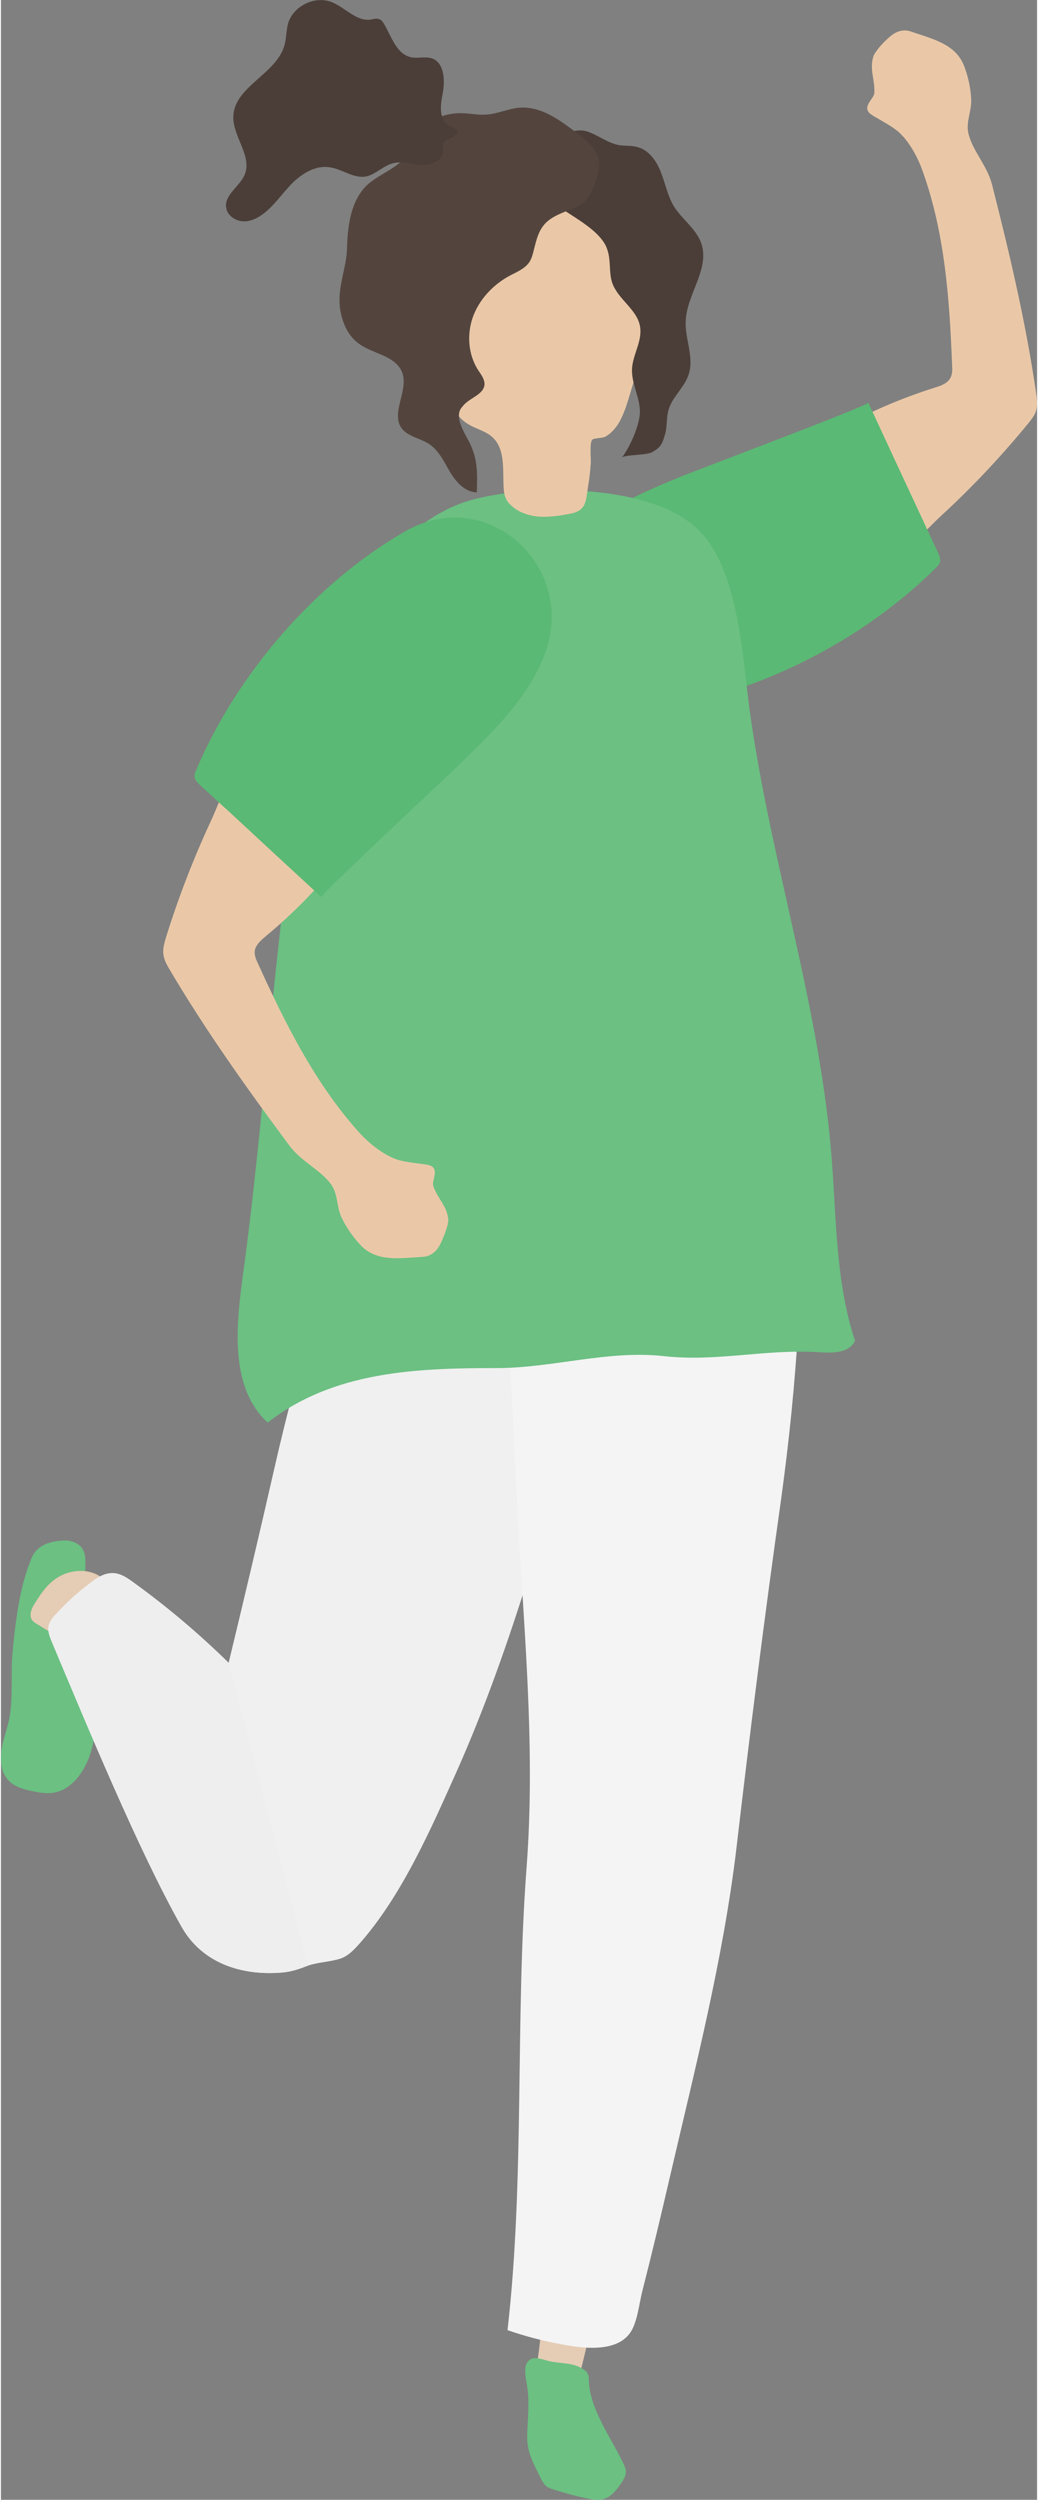 <?xml version="1.0" encoding="UTF-8"?>
<!DOCTYPE svg PUBLIC "-//W3C//DTD SVG 1.1//EN" "http://www.w3.org/Graphics/SVG/1.1/DTD/svg11.dtd">
<!-- Creator: CorelDRAW 2018 (64-Bit Evaluation Version) -->
<svg xmlns="http://www.w3.org/2000/svg" xml:space="preserve" width="54px" height="130px" version="1.1" style="shape-rendering:geometricPrecision; text-rendering:geometricPrecision; image-rendering:optimizeQuality; fill-rule:evenodd; clip-rule:evenodd"
viewBox="0 0 37.45 90.32"
 xmlns:xlink="http://www.w3.org/1999/xlink">
 <rect x="0" y="0" width="37.45" height="90.32" fill="#808080" stroke="none"/>
 <defs>
  <style type="text/css">
   <![CDATA[
    .fil7 {fill:#4B3E38;fill-rule:nonzero}
    .fil8 {fill:#53453E;fill-rule:nonzero}
    .fil1 {fill:#5AB974;fill-rule:nonzero}
    .fil2 {fill:#6BC082;fill-rule:nonzero}
    .fil3 {fill:#E5CCB4;fill-rule:nonzero}
    .fil0 {fill:#EAC8A7;fill-rule:nonzero}
    .fil5 {fill:#EEEEEE;fill-rule:nonzero}
    .fil4 {fill:#F0F0F0;fill-rule:nonzero}
    .fil6 {fill:#F4F4F4;fill-rule:nonzero}
   ]]>
  </style>
 </defs>
 <g id="Layer_x0020_1">
  <g id="_1845856223248">
   <path class="fil0" d="M31.62 1.88c-0.03,0.04 -0.06,0.09 -0.08,0.14 -0.16,0.48 0.05,0.83 0.03,1.33 0,0.22 -0.5,0.52 -0.11,0.79 0.14,0.1 0.52,0.29 0.82,0.5 0.45,0.3 0.83,0.96 1.03,1.53 0.81,2.25 0.98,4.67 1.07,7.06 0.01,0.13 0.01,0.27 -0.05,0.4 -0.1,0.22 -0.36,0.31 -0.59,0.38 -1.08,0.34 -2.13,0.78 -3.13,1.31 -0.9,0.48 -1.77,1.04 -2.37,1.86 -0.6,0.81 -0.89,1.91 -0.52,2.85 0.27,0.71 0.9,1.26 1.64,1.44 1.82,0.45 3.45,-1.76 4.64,-2.85 1.12,-1.03 2.16,-2.14 3.13,-3.32 0.11,-0.14 0.24,-0.29 0.29,-0.48 0.05,-0.19 0.03,-0.39 0,-0.59 -0.37,-2.55 -0.96,-5.06 -1.6,-7.57 -0.18,-0.69 -0.69,-1.19 -0.85,-1.83 -0.1,-0.41 0.11,-0.8 0.1,-1.21 -0.01,-0.4 -0.12,-0.92 -0.28,-1.29 -0.31,-0.73 -1.1,-0.92 -1.78,-1.15 -0.17,-0.06 -0.28,-0.1 -0.45,-0.07 -0.27,0.04 -0.45,0.23 -0.64,0.41 -0.11,0.11 -0.21,0.23 -0.3,0.36z"/>
   <path class="fil1" d="M33.27 18.68c-0.64,-1.37 -1.28,-2.75 -1.92,-4.13 0.04,0.09 -6.42,2.52 -6.8,2.68 -1.45,0.6 -2.95,1.24 -4.01,2.39 -2.28,2.46 -0.42,6.47 3.01,6 3.74,-0.5 7.59,-2.46 10.25,-5.11 0.06,-0.06 0.12,-0.12 0.14,-0.2 0.03,-0.11 -0.02,-0.22 -0.06,-0.32 -0.2,-0.44 -0.41,-0.87 -0.61,-1.31z"/>
   <path class="fil2" d="M0.6 58.2c-0.08,0.52 -0.14,1.04 -0.18,1.52 -0.08,0.82 0.05,1.76 -0.16,2.56 -0.08,0.32 -0.19,0.62 -0.24,0.95 -0.05,0.33 -0.02,0.69 0.14,0.95 0.2,0.33 0.57,0.45 0.9,0.52 0.32,0.07 0.64,0.13 0.95,0.05 0.62,-0.16 1.08,-0.83 1.27,-1.55 0.23,-0.87 0.12,-1.73 0.09,-2.6 0,-1.39 -0.37,-2.57 -0.32,-3.97 0.01,-0.23 0.02,-0.48 -0.11,-0.68 -0.14,-0.21 -0.41,-0.3 -0.66,-0.29 -0.49,0.02 -0.97,0.15 -1.17,0.63 -0.24,0.57 -0.4,1.23 -0.51,1.91z"/>
   <path class="fil3" d="M1.9 57.1c-0.27,0.21 -0.47,0.5 -0.65,0.79 -0.13,0.19 -0.25,0.44 -0.13,0.64 0.05,0.07 0.13,0.12 0.2,0.16 0.32,0.19 0.63,0.39 0.95,0.58 0.06,0.03 0.13,0.07 0.2,0.06 0.07,0 0.12,-0.04 0.16,-0.08 0.31,-0.26 0.6,-0.54 0.87,-0.82 1.23,-1.31 -0.5,-2.19 -1.6,-1.33z"/>
   <path class="fil4" d="M23.56 45.46c-0.08,-0.31 -0.34,-0.52 -0.61,-0.71 -2.8,-1.9 -5.85,-3.19 -9.16,-3.93 -0.27,-0.06 -2.05,5.45 -2.22,5.99 -0.66,2.07 -1.22,4.18 -1.7,6.3 -0.53,2.33 -1.08,4.65 -1.64,6.97 -1.08,-1.06 -2.24,-2.04 -3.46,-2.92 -0.21,-0.15 -0.44,-0.31 -0.7,-0.32 -0.31,-0.02 -0.6,0.16 -0.85,0.36 -0.44,0.33 -0.85,0.7 -1.22,1.11 -0.13,0.13 -0.25,0.28 -0.28,0.46 -0.03,0.18 0.04,0.36 0.11,0.53 1.22,2.9 3.14,7.56 4.69,10.3 0.74,1.33 2.17,1.79 3.63,1.67 0.37,-0.03 0.63,-0.13 0.95,-0.25 0.38,-0.13 0.8,-0.13 1.19,-0.26 0.25,-0.09 0.45,-0.29 0.63,-0.49 1.55,-1.73 2.61,-4.16 3.55,-6.26 1.02,-2.29 1.85,-4.66 2.6,-7.05 0.05,-0.18 0.11,-0.35 0.17,-0.53 1.18,-3.57 2.77,-6.64 4.19,-10.15 0.11,-0.27 0.21,-0.52 0.13,-0.82z"/>
   <path class="fil5" d="M8.23 60.08c-1.08,-1.06 -2.24,-2.04 -3.46,-2.92 -0.21,-0.15 -0.44,-0.31 -0.7,-0.32 -0.31,-0.02 -0.6,0.16 -0.85,0.36 -0.44,0.33 -0.85,0.7 -1.22,1.11 -0.13,0.13 -0.25,0.28 -0.28,0.46 -0.03,0.18 0.04,0.36 0.11,0.53 1.22,2.9 3.14,7.56 4.69,10.3 0.74,1.33 2.17,1.79 3.63,1.67 0.37,-0.03 0.63,-0.13 0.95,-0.25l-2.87 -10.94z"/>
   <path class="fil3" d="M19.16 86.24c0.51,0.2 1.04,0.16 1.56,0.26 0.52,-1.78 0.86,-3.54 1.03,-5.41 -1.06,0.63 -1.56,-0.08 -2.04,1.56 -0.15,0.52 -0.2,2.82 -0.55,3.59z"/>
   <path class="fil2" d="M21.25 85.97c0,1.01 0.79,2.09 1.23,3 0.05,0.1 0.1,0.21 0.11,0.33 0,0.18 -0.11,0.33 -0.21,0.48 -0.14,0.19 -0.3,0.4 -0.53,0.49 -0.22,0.09 -0.47,0.04 -0.71,-0.01 -0.39,-0.08 -0.78,-0.19 -1.16,-0.31 -0.09,-0.03 -0.19,-0.06 -0.27,-0.12 -0.09,-0.08 -0.15,-0.19 -0.2,-0.29 -0.27,-0.55 -0.5,-0.94 -0.49,-1.54 0.02,-0.63 0.1,-1.28 -0.02,-1.9 -0.05,-0.3 -0.13,-0.68 0.13,-0.85 0.2,-0.13 0.57,0.05 0.78,0.08 0.39,0.07 0.74,0.04 1.09,0.24 0.07,0.04 0.14,0.09 0.19,0.16 0.04,0.07 0.06,0.15 0.06,0.24z"/>
   <path class="fil6" d="M18.64 54.03c0.22,4.47 0.7,8.92 0.36,13.43 -0.42,5.56 -0.06,11.22 -0.69,16.73 0.63,0.22 1.28,0.39 1.94,0.51 0.76,0.15 1.98,0.31 2.49,-0.41 0.26,-0.36 0.33,-1.07 0.44,-1.5 0.35,-1.37 0.68,-2.76 1,-4.14 0.91,-3.92 1.92,-7.85 2.4,-11.84 0.49,-4.21 1.02,-8.41 1.61,-12.58 0.3,-2.16 0.52,-4.33 0.64,-6.5 0.03,-0.56 0.33,-6.34 0.04,-6.38 -3.34,-0.49 -6.66,-0.36 -9.95,0.42 -0.32,0.08 -0.64,0.19 -0.82,0.44 -0.18,0.26 -0.17,0.53 -0.17,0.82 0.06,2.72 0.45,5.38 0.57,8.11 0.04,0.96 0.09,1.91 0.14,2.89z"/>
   <path class="fil2" d="M16.76 18.14c-0.06,0.02 -0.11,0.04 -0.17,0.06 -0.9,0.34 -1.66,0.95 -2.41,1.56 -1.12,0.91 -1.68,1.3 -2.11,2.65 -0.4,1.25 -0.66,2.58 -0.9,3.87 -1.28,6.63 -1.52,13.23 -2.44,19.91 -0.24,1.82 -0.44,3.96 0.91,5.21 2.38,-1.86 5.38,-1.97 8.28,-1.97 2.03,0 4.02,-0.66 6.06,-0.43 1.94,0.21 3.64,-0.27 5.62,-0.14 0.48,0.03 1.08,0.02 1.27,-0.42 -0.68,-2.05 -0.67,-4.25 -0.83,-6.41 -0.4,-5.57 -2.24,-10.92 -2.99,-16.46 -0.25,-1.88 -0.39,-5 -1.84,-6.43 -1.59,-1.55 -5.2,-1.58 -7.24,-1.28 -0.41,0.07 -0.82,0.15 -1.21,0.28z"/>
   <path class="fil0" d="M18.27 18.05c0.03,0.06 0.08,0.13 0.14,0.18 0.23,0.24 0.56,0.37 0.89,0.42 0.42,0.06 0.86,-0.01 1.28,-0.09 0.58,-0.11 0.56,-0.45 0.64,-0.97 0.05,-0.29 0.08,-0.57 0.1,-0.86 0.01,-0.16 -0.05,-0.72 0.05,-0.84 0.07,-0.07 0.35,-0.05 0.47,-0.11 0.19,-0.1 0.35,-0.28 0.47,-0.46 0.18,-0.3 0.29,-0.63 0.39,-0.96 0.17,-0.58 0.35,-1.15 0.52,-1.73 0.18,-0.59 0.36,-1.18 0.42,-1.79 0.09,-0.92 -0.06,-2.22 -0.76,-2.9 -0.63,-0.61 -1.56,-0.83 -2.41,-0.94 -1.12,-0.14 -2.29,0.07 -3.26,0.66 -0.39,0.24 -0.76,0.56 -1,0.99 -0.35,0.66 -0.33,1.49 -0.29,2.26 0.04,0.71 0.07,1.43 0.11,2.14 0.04,0.82 0.14,1.77 0.76,2.21 0.32,0.24 0.75,0.29 1.03,0.59 0.35,0.38 0.33,0.95 0.34,1.44 0.01,0.27 -0.01,0.53 0.11,0.76z"/>
   <path class="fil7" d="M21.83 8.82c0.04,0.07 0.07,0.14 0.09,0.21 0.13,0.38 0.05,0.8 0.17,1.18 0.21,0.61 0.91,0.97 1.01,1.59 0.09,0.52 -0.26,1 -0.29,1.52 -0.03,0.57 0.33,1.1 0.28,1.66 -0.05,0.49 -0.36,1.17 -0.65,1.56 0.09,-0.12 0.9,-0.08 1.11,-0.21 0.33,-0.19 0.36,-0.32 0.46,-0.66 0.09,-0.33 0.02,-0.66 0.17,-1 0.18,-0.42 0.56,-0.73 0.69,-1.18 0.18,-0.61 -0.15,-1.25 -0.12,-1.89 0.04,-0.97 0.87,-1.87 0.57,-2.79 -0.18,-0.54 -0.7,-0.88 -1,-1.36 -0.22,-0.37 -0.3,-0.8 -0.46,-1.21 -0.15,-0.4 -0.42,-0.8 -0.83,-0.92 -0.23,-0.07 -0.47,-0.04 -0.71,-0.08 -0.4,-0.08 -0.74,-0.36 -1.13,-0.49 -0.56,-0.19 -1.55,0.38 -1.87,0.85 -0.33,0.47 -0.16,0.87 0.17,1.29 0.55,0.69 1.88,1.14 2.34,1.93z"/>
   <path class="fil8" d="M14.3 5.97c-0.34,0.25 -0.75,0.43 -1.06,0.71 -0.59,0.56 -0.71,1.46 -0.73,2.28 -0.02,0.73 -0.34,1.37 -0.26,2.13 0.06,0.51 0.27,1.03 0.69,1.33 0.51,0.37 1.32,0.43 1.56,1.03 0.25,0.65 -0.42,1.46 -0.02,2.02 0.23,0.31 0.67,0.36 0.99,0.57 0.36,0.23 0.54,0.64 0.76,1.01 0.22,0.37 0.54,0.73 0.97,0.74 0.02,-0.65 0.04,-1.16 -0.24,-1.75 -0.16,-0.35 -0.64,-0.99 -0.27,-1.36 0.23,-0.31 0.77,-0.41 0.79,-0.8 0,-0.18 -0.12,-0.34 -0.22,-0.49 -0.39,-0.59 -0.43,-1.37 -0.17,-2.02 0.27,-0.66 0.81,-1.18 1.44,-1.48 0.74,-0.36 0.62,-0.55 0.84,-1.26 0.2,-0.65 0.57,-0.8 1.16,-1.04 0.52,-0.21 0.69,-0.35 0.89,-0.84 0.14,-0.37 0.32,-0.8 0.11,-1.2 -0.16,-0.32 -0.46,-0.55 -0.75,-0.77 -0.6,-0.46 -1.27,-0.94 -2.02,-0.89 -0.42,0.03 -0.81,0.23 -1.23,0.25 -0.28,0.02 -0.56,-0.04 -0.83,-0.05 -0.48,-0.02 -0.98,0.13 -1.37,0.41 -0.39,0.29 -0.37,0.59 -0.59,0.99 -0.11,0.2 -0.26,0.35 -0.44,0.48z"/>
   <path class="fil7" d="M15.98 3.3c0.07,-0.45 0.03,-1.04 -0.4,-1.19 -0.24,-0.08 -0.51,0.01 -0.75,-0.04 -0.53,-0.11 -0.71,-0.74 -0.98,-1.2 -0.04,-0.07 -0.09,-0.14 -0.16,-0.17 -0.11,-0.05 -0.23,-0.01 -0.34,0.01 -0.52,0.06 -0.92,-0.45 -1.41,-0.64 -0.61,-0.23 -1.37,0.15 -1.56,0.77 -0.07,0.26 -0.06,0.53 -0.13,0.79 -0.29,1.05 -1.81,1.49 -1.85,2.57 -0.03,0.73 0.69,1.43 0.41,2.11 -0.18,0.43 -0.74,0.73 -0.67,1.19 0.04,0.3 0.36,0.5 0.66,0.5 0.3,-0.01 0.57,-0.17 0.8,-0.37 0.36,-0.31 0.63,-0.72 0.97,-1.05 0.35,-0.33 0.8,-0.6 1.28,-0.54 0.46,0.05 0.87,0.41 1.33,0.34 0.36,-0.07 0.63,-0.39 0.99,-0.48 0.34,-0.09 0.69,0.04 1.03,0.06 0.35,0.02 0.77,-0.16 0.78,-0.5 0,-0.09 -0.02,-0.17 0.01,-0.25 0.07,-0.22 0.45,-0.21 0.53,-0.44 -0.19,-0.27 -0.44,-0.17 -0.57,-0.54 -0.1,-0.28 -0.02,-0.64 0.03,-0.93z"/>
   <path class="fil0" d="M16.15 44.24c0.01,-0.05 0.02,-0.11 0.02,-0.16 -0.04,-0.51 -0.37,-0.74 -0.54,-1.22 -0.08,-0.21 0.27,-0.67 -0.19,-0.77 -0.17,-0.04 -0.6,-0.07 -0.96,-0.15 -0.52,-0.11 -1.12,-0.57 -1.53,-1.02 -1.6,-1.78 -2.68,-3.95 -3.67,-6.13 -0.06,-0.12 -0.11,-0.25 -0.11,-0.39 0.01,-0.24 0.22,-0.42 0.41,-0.58 0.87,-0.72 1.68,-1.53 2.4,-2.4 0.64,-0.78 1.24,-1.63 1.48,-2.61 0.25,-0.98 0.1,-2.11 -0.6,-2.85 -0.52,-0.54 -1.32,-0.82 -2.07,-0.7 -1.85,0.28 -2.52,2.94 -3.2,4.4 -0.64,1.38 -1.19,2.8 -1.64,4.26 -0.05,0.18 -0.1,0.36 -0.08,0.55 0.02,0.2 0.12,0.38 0.22,0.55 1.31,2.22 2.81,4.32 4.35,6.39 0.43,0.57 1.1,0.85 1.49,1.38 0.25,0.34 0.2,0.78 0.36,1.15 0.16,0.37 0.47,0.81 0.75,1.09 0.57,0.56 1.37,0.43 2.09,0.39 0.18,-0.01 0.3,-0.02 0.44,-0.11 0.23,-0.14 0.33,-0.38 0.43,-0.63 0.06,-0.14 0.11,-0.29 0.15,-0.44z"/>
   <path class="fil1" d="M8.24 29.32c1.11,1.03 2.22,2.06 3.34,3.09 -0.07,-0.06 4.98,-4.76 5.27,-5.06 1.12,-1.1 2.26,-2.26 2.81,-3.73 1.17,-3.14 -2.07,-6.14 -5.07,-4.41 -3.26,1.88 -6.08,5.17 -7.54,8.63 -0.03,0.07 -0.06,0.15 -0.05,0.23 0.01,0.11 0.1,0.2 0.18,0.28 0.35,0.32 0.7,0.65 1.06,0.97z"/>
  </g>
 </g>
</svg>
